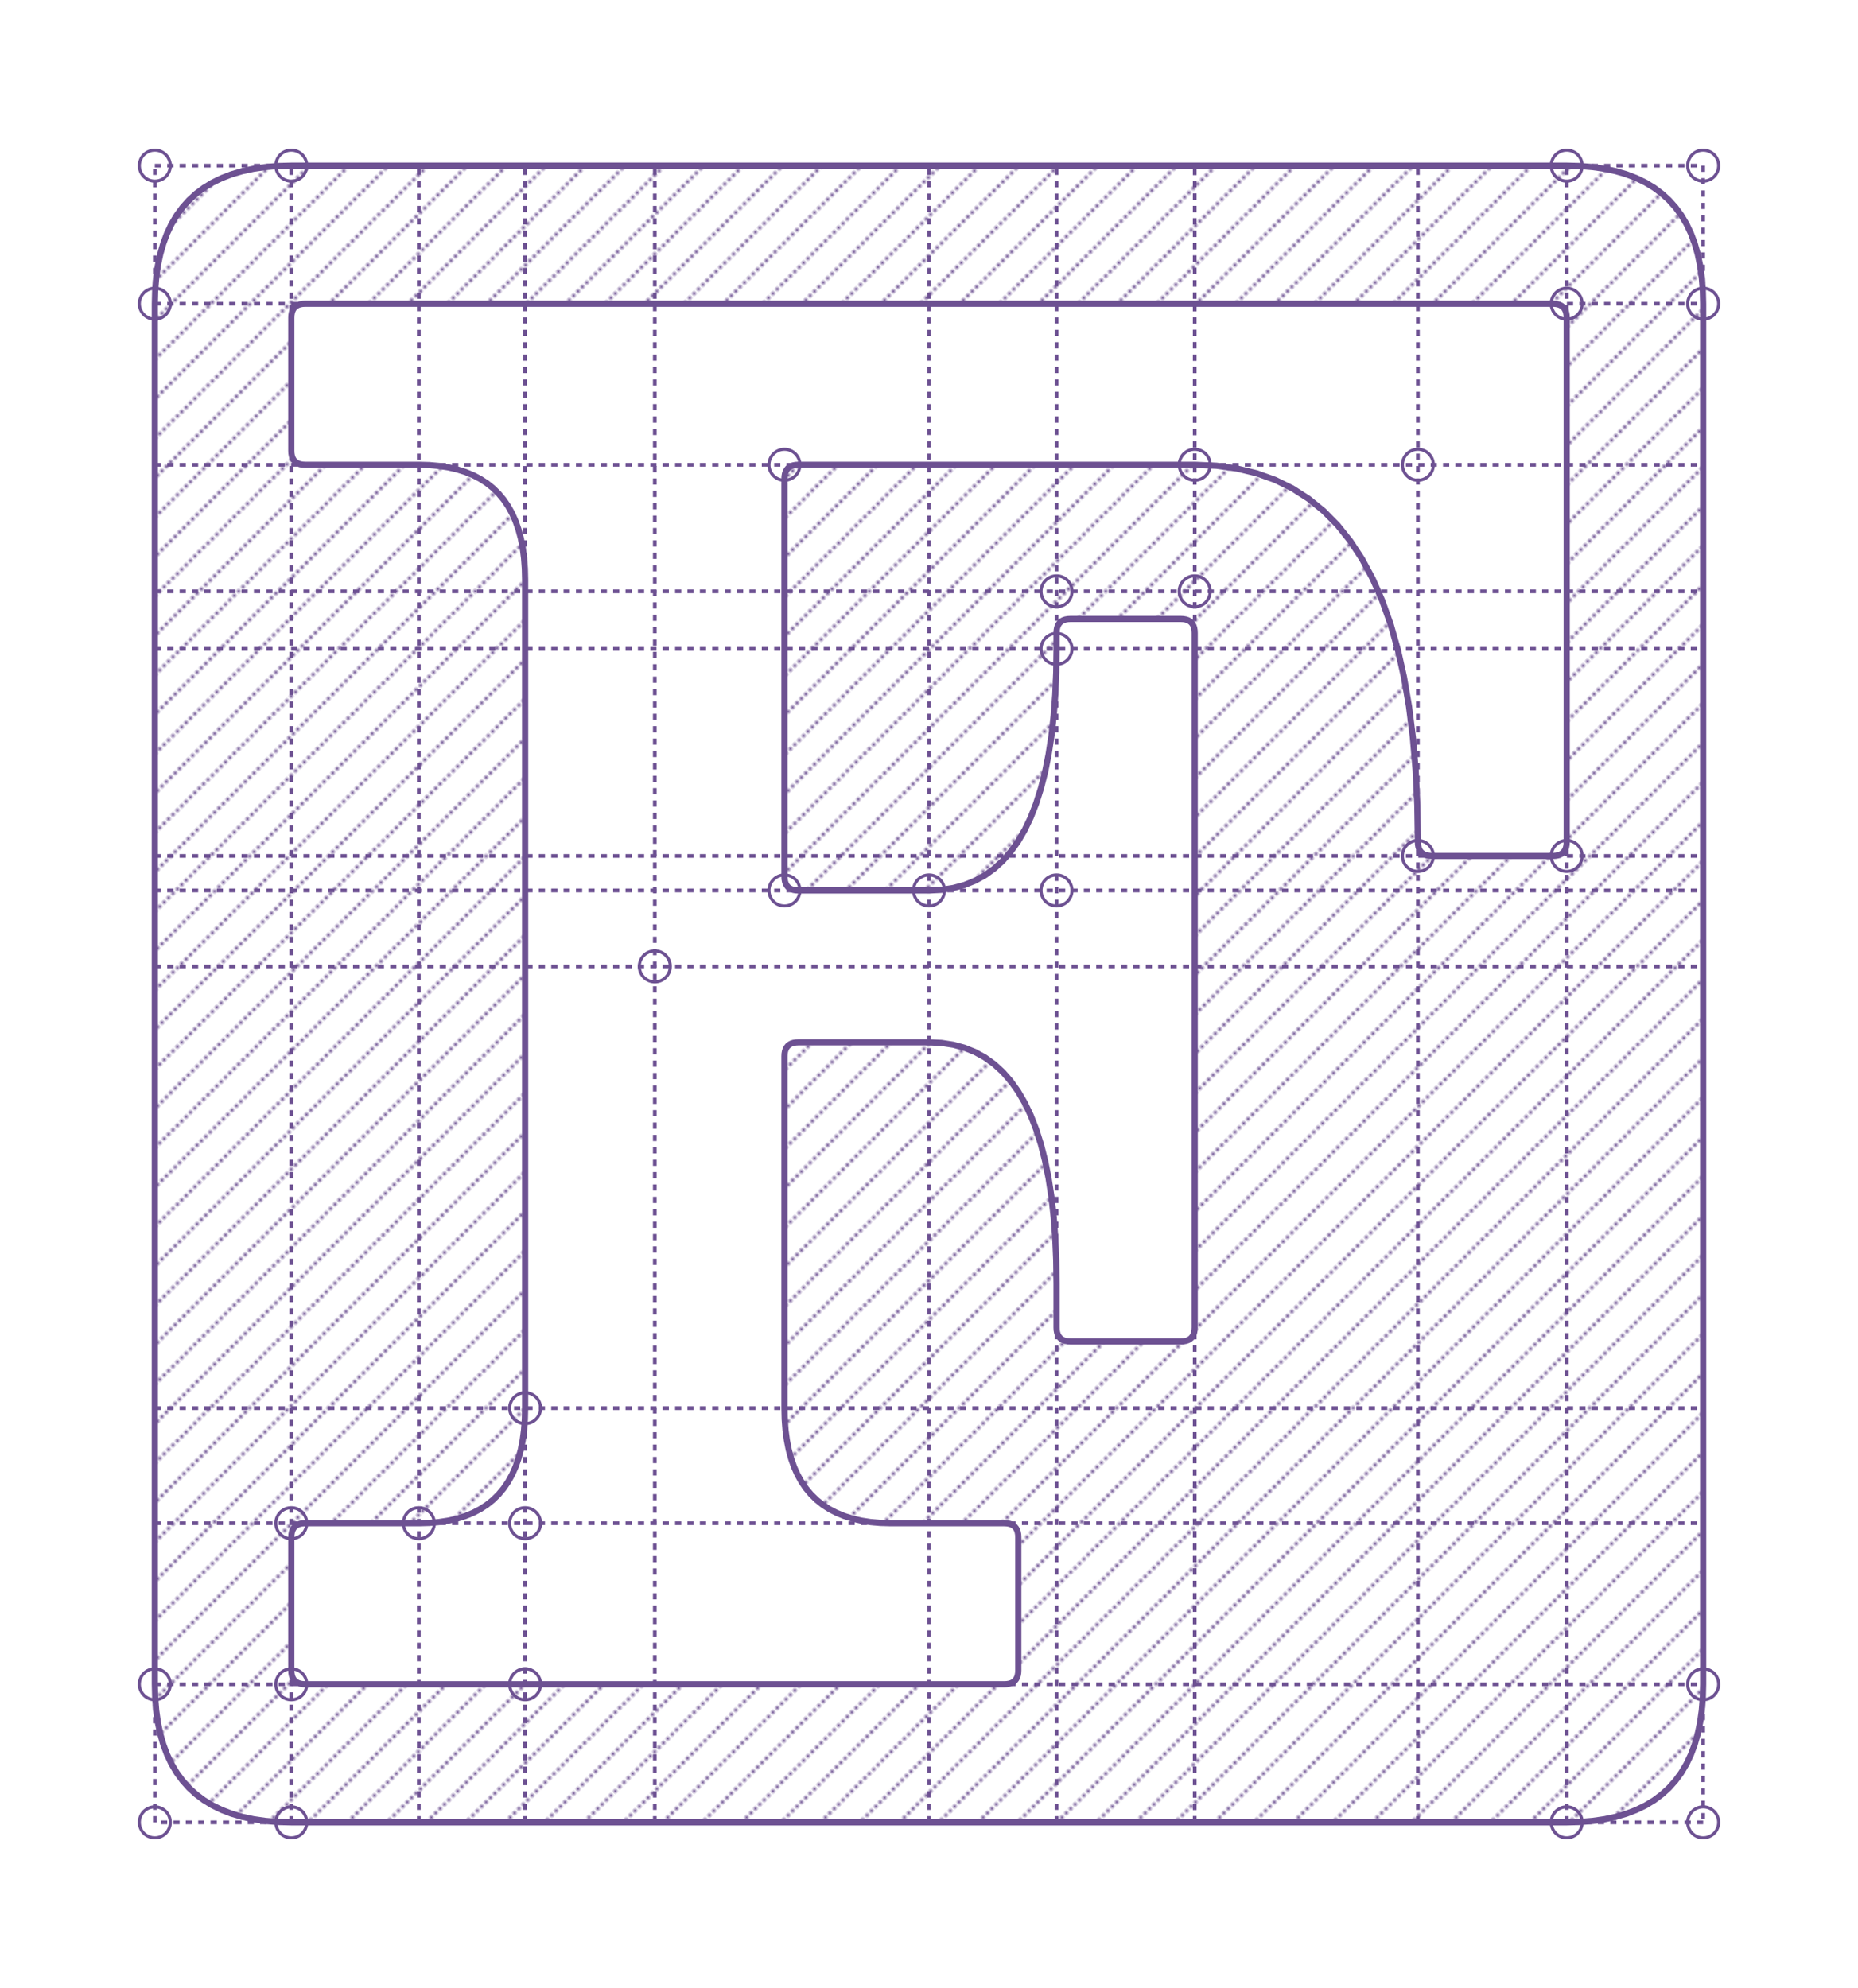<?xml version="1.0" encoding="utf-8" standalone="no" ?>
<svg xmlns="http://www.w3.org/2000/svg" width="600" height="642" > 
<title>Fortran Logo</title>
<desc>Generated by Fortran Logo Generator</desc>
<pattern
id="diagonalFill"
width="9"
height="2"
patternUnits="userSpaceOnUse"
patternTransform="rotate(45)"
>
<rect
x="0"
y="0"
width="1"
height="1"
fill="#6d5192"
/>
</pattern>
<line
stroke="#6d5192"
x1="94.069"
y1="588.5"
x2="94.069"
y2="53.5"
stroke-dasharray="2 2"
stroke-width="1.2"
/>
<line
stroke="#6d5192"
x1="50"
y1="543.917"
x2="550"
y2="543.917"
stroke-dasharray="2 2"
stroke-width="1.2"
/>
<line
stroke="#6d5192"
x1="135.255"
y1="588.5"
x2="135.255"
y2="53.5"
stroke-dasharray="2 2"
stroke-width="1.2"
/>
<line
stroke="#6d5192"
x1="50"
y1="491.903"
x2="550"
y2="491.903"
stroke-dasharray="2 2"
stroke-width="1.2"
/>
<line
stroke="#6d5192"
x1="169.577"
y1="588.5"
x2="169.577"
y2="53.5"
stroke-dasharray="2 2"
stroke-width="1.2"
/>
<line
stroke="#6d5192"
x1="50"
y1="454.75"
x2="550"
y2="454.75"
stroke-dasharray="2 2"
stroke-width="1.2"
/>
<line
stroke="#6d5192"
x1="505.931"
y1="588.5"
x2="505.931"
y2="53.5"
stroke-dasharray="2 2"
stroke-width="1.2"
/>
<line
stroke="#6d5192"
x1="50"
y1="98.083"
x2="550"
y2="98.083"
stroke-dasharray="2 2"
stroke-width="1.2"
/>
<line
stroke="#6d5192"
x1="457.88"
y1="588.5"
x2="457.88"
y2="53.5"
stroke-dasharray="2 2"
stroke-width="1.2"
/>
<line
stroke="#6d5192"
x1="50"
y1="276.417"
x2="550"
y2="276.417"
stroke-dasharray="2 2"
stroke-width="1.2"
/>
<line
stroke="#6d5192"
x1="385.804"
y1="588.5"
x2="385.804"
y2="53.5"
stroke-dasharray="2 2"
stroke-width="1.2"
/>
<line
stroke="#6d5192"
x1="50"
y1="150.097"
x2="550"
y2="150.097"
stroke-dasharray="2 2"
stroke-width="1.2"
/>
<line
stroke="#6d5192"
x1="300"
y1="588.5"
x2="300"
y2="53.5"
stroke-dasharray="2 2"
stroke-width="1.2"
/>
<line
stroke="#6d5192"
x1="50"
y1="287.562"
x2="550"
y2="287.562"
stroke-dasharray="2 2"
stroke-width="1.2"
/>
<line
stroke="#6d5192"
x1="341.186"
y1="588.5"
x2="341.186"
y2="53.5"
stroke-dasharray="2 2"
stroke-width="1.2"
/>
<line
stroke="#6d5192"
x1="50"
y1="209.542"
x2="550"
y2="209.542"
stroke-dasharray="2 2"
stroke-width="1.2"
/>
<line
stroke="#6d5192"
x1="385.804"
y1="588.5"
x2="385.804"
y2="53.5"
stroke-dasharray="2 2"
stroke-width="1.2"
/>
<line
stroke="#6d5192"
x1="50"
y1="190.965"
x2="550"
y2="190.965"
stroke-dasharray="2 2"
stroke-width="1.2"
/>
<line
stroke="#6d5192"
x1="211.45"
y1="588.5"
x2="211.45"
y2="53.5"
stroke-dasharray="2 2"
stroke-width="1.2"
/>
<line
stroke="#6d5192"
x1="50"
y1="312.083"
x2="550"
y2="312.083"
stroke-dasharray="2 2"
stroke-width="1.2"
/>
<line
stroke="#6d5192"
x1="50"
y1="588.5"
x2="50"
y2="53.5"
stroke-dasharray="2 2"
stroke-width="1.2"
/>
<line
stroke="#6d5192"
x1="50"
y1="53.5"
x2="550"
y2="53.5"
stroke-dasharray="2 2"
stroke-width="1.2"
/>
<line
stroke="#6d5192"
x1="550"
y1="53.5"
x2="550"
y2="588.5"
stroke-dasharray="2 2"
stroke-width="1.2"
/>
<line
stroke="#6d5192"
x1="550"
y1="588.5"
x2="50"
y2="588.5"
stroke-dasharray="2 2"
stroke-width="1.2"
/>
<path
fill="url(#diagonalFill)"
stroke="#6d5192"
stroke-width="2"
d="
M   253.322   454.75
L   253.322   341.104
L   253.367   340.249
L   253.502   339.484
L   253.727   338.809
L   254.042   338.224
L   254.447   337.729
L   254.942   337.324
L   255.527   337.009
L   256.202   336.784
L   256.967   336.649
L   257.822   336.604
L   300   336.604
L   304.016   336.799
L   307.825   337.384
L   311.429   338.36
L   314.827   339.725
L   318.019   341.48
L   321.005   343.626
L   323.785   346.162
L   326.359   349.088
L   328.727   352.403
L   330.89   356.109
L   332.846   360.205
L   334.596   364.692
L   336.141   369.568
L   337.479   374.834
L   338.612   380.491
L   339.539   386.538
L   340.259   392.974
L   340.774   399.801
L   341.083   407.018
L   341.186   414.625
L   341.186   428.701
L   341.231   429.556
L   341.366   430.321
L   341.591   430.996
L   341.906   431.581
L   342.311   432.076
L   342.806   432.481
L   343.391   432.796
L   344.066   433.021
L   344.831   433.156
L   345.686   433.201
L   381.304   433.201
L   382.159   433.156
L   382.924   433.021
L   383.599   432.796
L   384.184   432.481
L   384.679   432.076
L   385.084   431.581
L   385.399   430.996
L   385.624   430.321
L   385.759   429.556
L   385.804   428.701
L   385.804   204.382
L   385.759   203.527
L   385.624   202.762
L   385.399   202.087
L   385.084   201.502
L   384.679   201.007
L   384.184   200.602
L   383.599   200.287
L   382.924   200.062
L   382.159   199.927
L   381.304   199.882
L   345.686   199.882
L   344.831   199.927
L   344.066   200.062
L   343.391   200.287
L   342.806   200.602
L   342.311   201.007
L   341.906   201.502
L   341.591   202.087
L   341.366   202.762
L   341.231   203.527
L   341.186   204.382
L   341.186   209.542
L   341.083   217.149
L   340.774   224.366
L   340.259   231.192
L   339.539   237.629
L   338.612   243.676
L   337.479   249.332
L   336.141   254.599
L   334.596   259.475
L   332.846   263.961
L   330.89   268.057
L   328.727   271.763
L   326.359   275.079
L   323.785   278.005
L   321.005   280.541
L   318.019   282.686
L   314.827   284.442
L   311.429   285.807
L   307.825   286.782
L   304.016   287.367
L   300   287.562
L   257.822   287.562
L   256.967   287.518
L   256.202   287.383
L   255.527   287.158
L   254.942   286.842
L   254.447   286.438
L   254.042   285.943
L   253.727   285.357
L   253.502   284.682
L   253.367   283.918
L   253.322   283.062
L   253.322   154.597
L   253.367   153.742
L   253.502   152.977
L   253.727   152.302
L   254.042   151.717
L   254.447   151.222
L   254.942   150.817
L   255.527   150.502
L   256.202   150.277
L   256.967   150.142
L   257.822   150.097
L   385.804   150.097
L   392.832   150.402
L   399.499   151.316
L   405.805   152.838
L   411.752   154.97
L   417.338   157.711
L   422.563   161.061
L   427.428   165.02
L   431.933   169.588
L   436.077   174.766
L   439.861   180.552
L   443.285   186.948
L   446.348   193.952
L   449.051   201.566
L   451.393   209.789
L   453.375   218.621
L   454.997   228.062
L   456.258   238.112
L   457.159   248.771
L   457.7   260.039
L   457.88   271.917
L   457.88   271.917
L   457.925   272.772
L   458.06   273.537
L   458.285   274.212
L   458.6   274.797
L   459.005   275.292
L   459.5   275.697
L   460.085   276.012
L   460.76   276.237
L   461.525   276.372
L   462.38   276.417
L   501.431   276.417
L   502.286   276.372
L   503.051   276.237
L   503.726   276.012
L   504.311   275.697
L   504.806   275.292
L   505.211   274.797
L   505.526   274.212
L   505.751   273.537
L   505.886   272.772
L   505.931   271.917
L   505.931   102.583
L   505.886   101.728
L   505.751   100.963
L   505.526   100.288
L   505.211    99.703
L   504.806    99.208
L   504.311    98.803
L   503.726    98.488
L   503.051    98.263
L   502.286    98.128
L   501.431    98.083
L   169.577    98.083
L    98.569    98.083
L    97.714    98.128
L    96.949    98.263
L    96.274    98.488
L    95.689    98.803
L    95.194    99.208
L    94.789    99.703
L    94.474   100.288
L    94.249   100.963
L    94.114   101.728
L    94.069   102.583
L    94.069   145.597
L    94.114   146.452
L    94.249   147.217
L    94.474   147.892
L    94.789   148.477
L    95.194   148.972
L    95.689   149.377
L    96.274   149.692
L    96.949   149.917
L    97.714   150.052
L    98.569   150.097
L   135.255   150.097
L   138.602   150.19
L   141.777   150.469
L   144.78   150.933
L   147.611   151.583
L   150.271   152.419
L   152.76   153.441
L   155.076   154.649
L   157.221   156.042
L   159.195   157.621
L   160.997   159.386
L   162.627   161.336
L   164.086   163.472
L   165.373   165.794
L   166.488   168.302
L   167.432   170.996
L   168.204   173.875
L   168.805   176.94
L   169.234   180.191
L   169.491   183.628
L   169.577   187.25
L   169.577   454.75
L   169.491   458.372
L   169.234   461.809
L   168.805   465.06
L   168.204   468.125
L   167.432   471.004
L   166.488   473.698
L   165.373   476.206
L   164.086   478.528
L   162.627   480.664
L   160.997   482.614
L   159.195   484.379
L   157.221   485.958
L   155.076   487.351
L   152.76   488.559
L   150.271   489.581
L   147.611   490.417
L   144.78   491.067
L   141.777   491.531
L   138.602   491.81
L   135.255   491.903
L    98.569   491.903
L    97.714   491.948
L    96.949   492.083
L    96.274   492.308
L    95.689   492.623
L    95.194   493.028
L    94.789   493.523
L    94.474   494.108
L    94.249   494.783
L    94.114   495.548
L    94.069   496.403
L    94.069   539.417
L    94.114   540.272
L    94.249   541.037
L    94.474   541.712
L    94.789   542.297
L    95.194   542.792
L    95.689   543.197
L    96.274   543.512
L    96.949   543.737
L    97.714   543.872
L    98.569   543.917
L   169.577   543.917
L   253.322   543.917
L   324.33   543.917
L   325.185   543.872
L   325.95   543.737
L   326.625   543.512
L   327.21   543.197
L   327.705   542.792
L   328.11   542.297
L   328.425   541.712
L   328.65   541.037
L   328.785   540.272
L   328.83   539.417
L   328.83   496.403
L   328.785   495.548
L   328.65   494.783
L   328.425   494.108
L   328.11   493.523
L   327.705   493.028
L   327.21   492.623
L   326.625   492.308
L   325.95   492.083
L   325.185   491.948
L   324.33   491.903
L   287.644   491.903
L   284.298   491.81
L   281.123   491.531
L   278.12   491.067
L   275.288   490.417
L   272.628   489.581
L   270.14   488.559
L   267.823   487.351
L   265.678   485.958
L   263.705   484.379
L   261.903   482.614
L   260.272   480.664
L   258.814   478.528
L   257.527   476.206
L   256.411   473.698
L   255.467   471.004
L   254.695   468.125
L   254.095   465.06
L   253.665   461.809
L   253.408   458.372
L   253.322   454.75 z
M    94.069   588.5
L    89.772   588.389
L    85.696   588.054
L    81.84   587.497
L    78.204   586.717
L    74.789   585.714
L    71.594   584.488
L    68.619   583.039
L    65.865   581.367
L    63.331   579.472
L    61.017   577.354
L    58.924   575.014
L    57.051   572.45
L    55.398   569.664
L    53.966   566.654
L    52.754   563.422
L    51.763   559.967
L    50.992   556.289
L    50.441   552.388
L    50.11   548.264
L    50   543.917
L    50    98.083
L    50.11    93.736
L    50.441    89.613
L    50.992    85.711
L    51.763    82.033
L    52.754    78.578
L    53.966    75.346
L    55.398    72.336
L    57.051    69.55
L    58.924    66.986
L    61.017    64.646
L    63.331    62.528
L    65.865    60.633
L    68.619    58.961
L    71.594    57.513
L    74.789    56.286
L    78.204    55.283
L    81.84    54.503
L    85.696    53.946
L    89.772    53.611
L    94.069    53.5
L   505.931    53.5
L   510.228    53.611
L   514.304    53.946
L   518.16    54.503
L   521.796    55.283
L   525.211    56.286
L   528.406    57.512
L   531.381    58.961
L   534.135    60.633
L   536.669    62.528
L   538.983    64.646
L   541.076    66.986
L   542.949    69.55
L   544.602    72.336
L   546.034    75.346
L   547.246    78.578
L   548.237    82.033
L   549.008    85.711
L   549.559    89.613
L   549.89    93.736
L   550    98.083
L   550   543.917
L   549.89   548.264
L   549.559   552.387
L   549.008   556.289
L   548.237   559.967
L   547.246   563.422
L   546.034   566.654
L   544.602   569.664
L   542.949   572.45
L   541.076   575.014
L   538.983   577.354
L   536.669   579.472
L   534.135   581.367
L   531.381   583.039
L   528.406   584.487
L   525.211   585.714
L   521.796   586.717
L   518.16   587.497
L   514.304   588.054
L   510.228   588.389
L   505.931   588.5
L    94.069   588.5 z
"
/>
<circle
fill="none"
stroke="#6d5192"
cx="169.577"
cy="543.917"
r="5"
/>
<circle
fill="none"
stroke="#6d5192"
cx="94.069"
cy="543.917"
r="5"
/>
<circle
fill="none"
stroke="#6d5192"
cx="94.069"
cy="491.903"
r="5"
/>
<circle
fill="none"
stroke="#6d5192"
cx="135.255"
cy="491.903"
r="5"
/>
<circle
fill="none"
stroke="#6d5192"
cx="169.577"
cy="491.903"
r="5"
/>
<circle
fill="none"
stroke="#6d5192"
cx="169.577"
cy="454.75"
r="5"
/>
<circle
fill="none"
stroke="#6d5192"
cx="505.931"
cy="98.083"
r="5"
/>
<circle
fill="none"
stroke="#6d5192"
cx="505.931"
cy="276.417"
r="5"
/>
<circle
fill="none"
stroke="#6d5192"
cx="457.88"
cy="276.417"
r="5"
/>
<circle
fill="none"
stroke="#6d5192"
cx="457.88"
cy="150.097"
r="5"
/>
<circle
fill="none"
stroke="#6d5192"
cx="385.804"
cy="150.097"
r="5"
/>
<circle
fill="none"
stroke="#6d5192"
cx="253.322"
cy="150.097"
r="5"
/>
<circle
fill="none"
stroke="#6d5192"
cx="253.322"
cy="287.562"
r="5"
/>
<circle
fill="none"
stroke="#6d5192"
cx="300"
cy="287.562"
r="5"
/>
<circle
fill="none"
stroke="#6d5192"
cx="341.186"
cy="287.562"
r="5"
/>
<circle
fill="none"
stroke="#6d5192"
cx="341.186"
cy="209.542"
r="5"
/>
<circle
fill="none"
stroke="#6d5192"
cx="341.186"
cy="190.965"
r="5"
/>
<circle
fill="none"
stroke="#6d5192"
cx="385.804"
cy="190.965"
r="5"
/>
<circle
fill="none"
stroke="#6d5192"
cx="94.069"
cy="588.5"
r="5"
/>
<circle
fill="none"
stroke="#6d5192"
cx="50"
cy="588.5"
r="5"
/>
<circle
fill="none"
stroke="#6d5192"
cx="50"
cy="543.917"
r="5"
/>
<circle
fill="none"
stroke="#6d5192"
cx="50"
cy="98.083"
r="5"
/>
<circle
fill="none"
stroke="#6d5192"
cx="50"
cy="53.5"
r="5"
/>
<circle
fill="none"
stroke="#6d5192"
cx="94.069"
cy="53.5"
r="5"
/>
<circle
fill="none"
stroke="#6d5192"
cx="505.931"
cy="53.5"
r="5"
/>
<circle
fill="none"
stroke="#6d5192"
cx="550"
cy="53.5"
r="5"
/>
<circle
fill="none"
stroke="#6d5192"
cx="550"
cy="98.083"
r="5"
/>
<circle
fill="none"
stroke="#6d5192"
cx="550"
cy="543.917"
r="5"
/>
<circle
fill="none"
stroke="#6d5192"
cx="550"
cy="588.5"
r="5"
/>
<circle
fill="none"
stroke="#6d5192"
cx="505.931"
cy="588.5"
r="5"
/>
<circle
fill="none"
stroke="#6d5192"
cx="211.45"
cy="312.083"
r="5"
/>
</svg>
